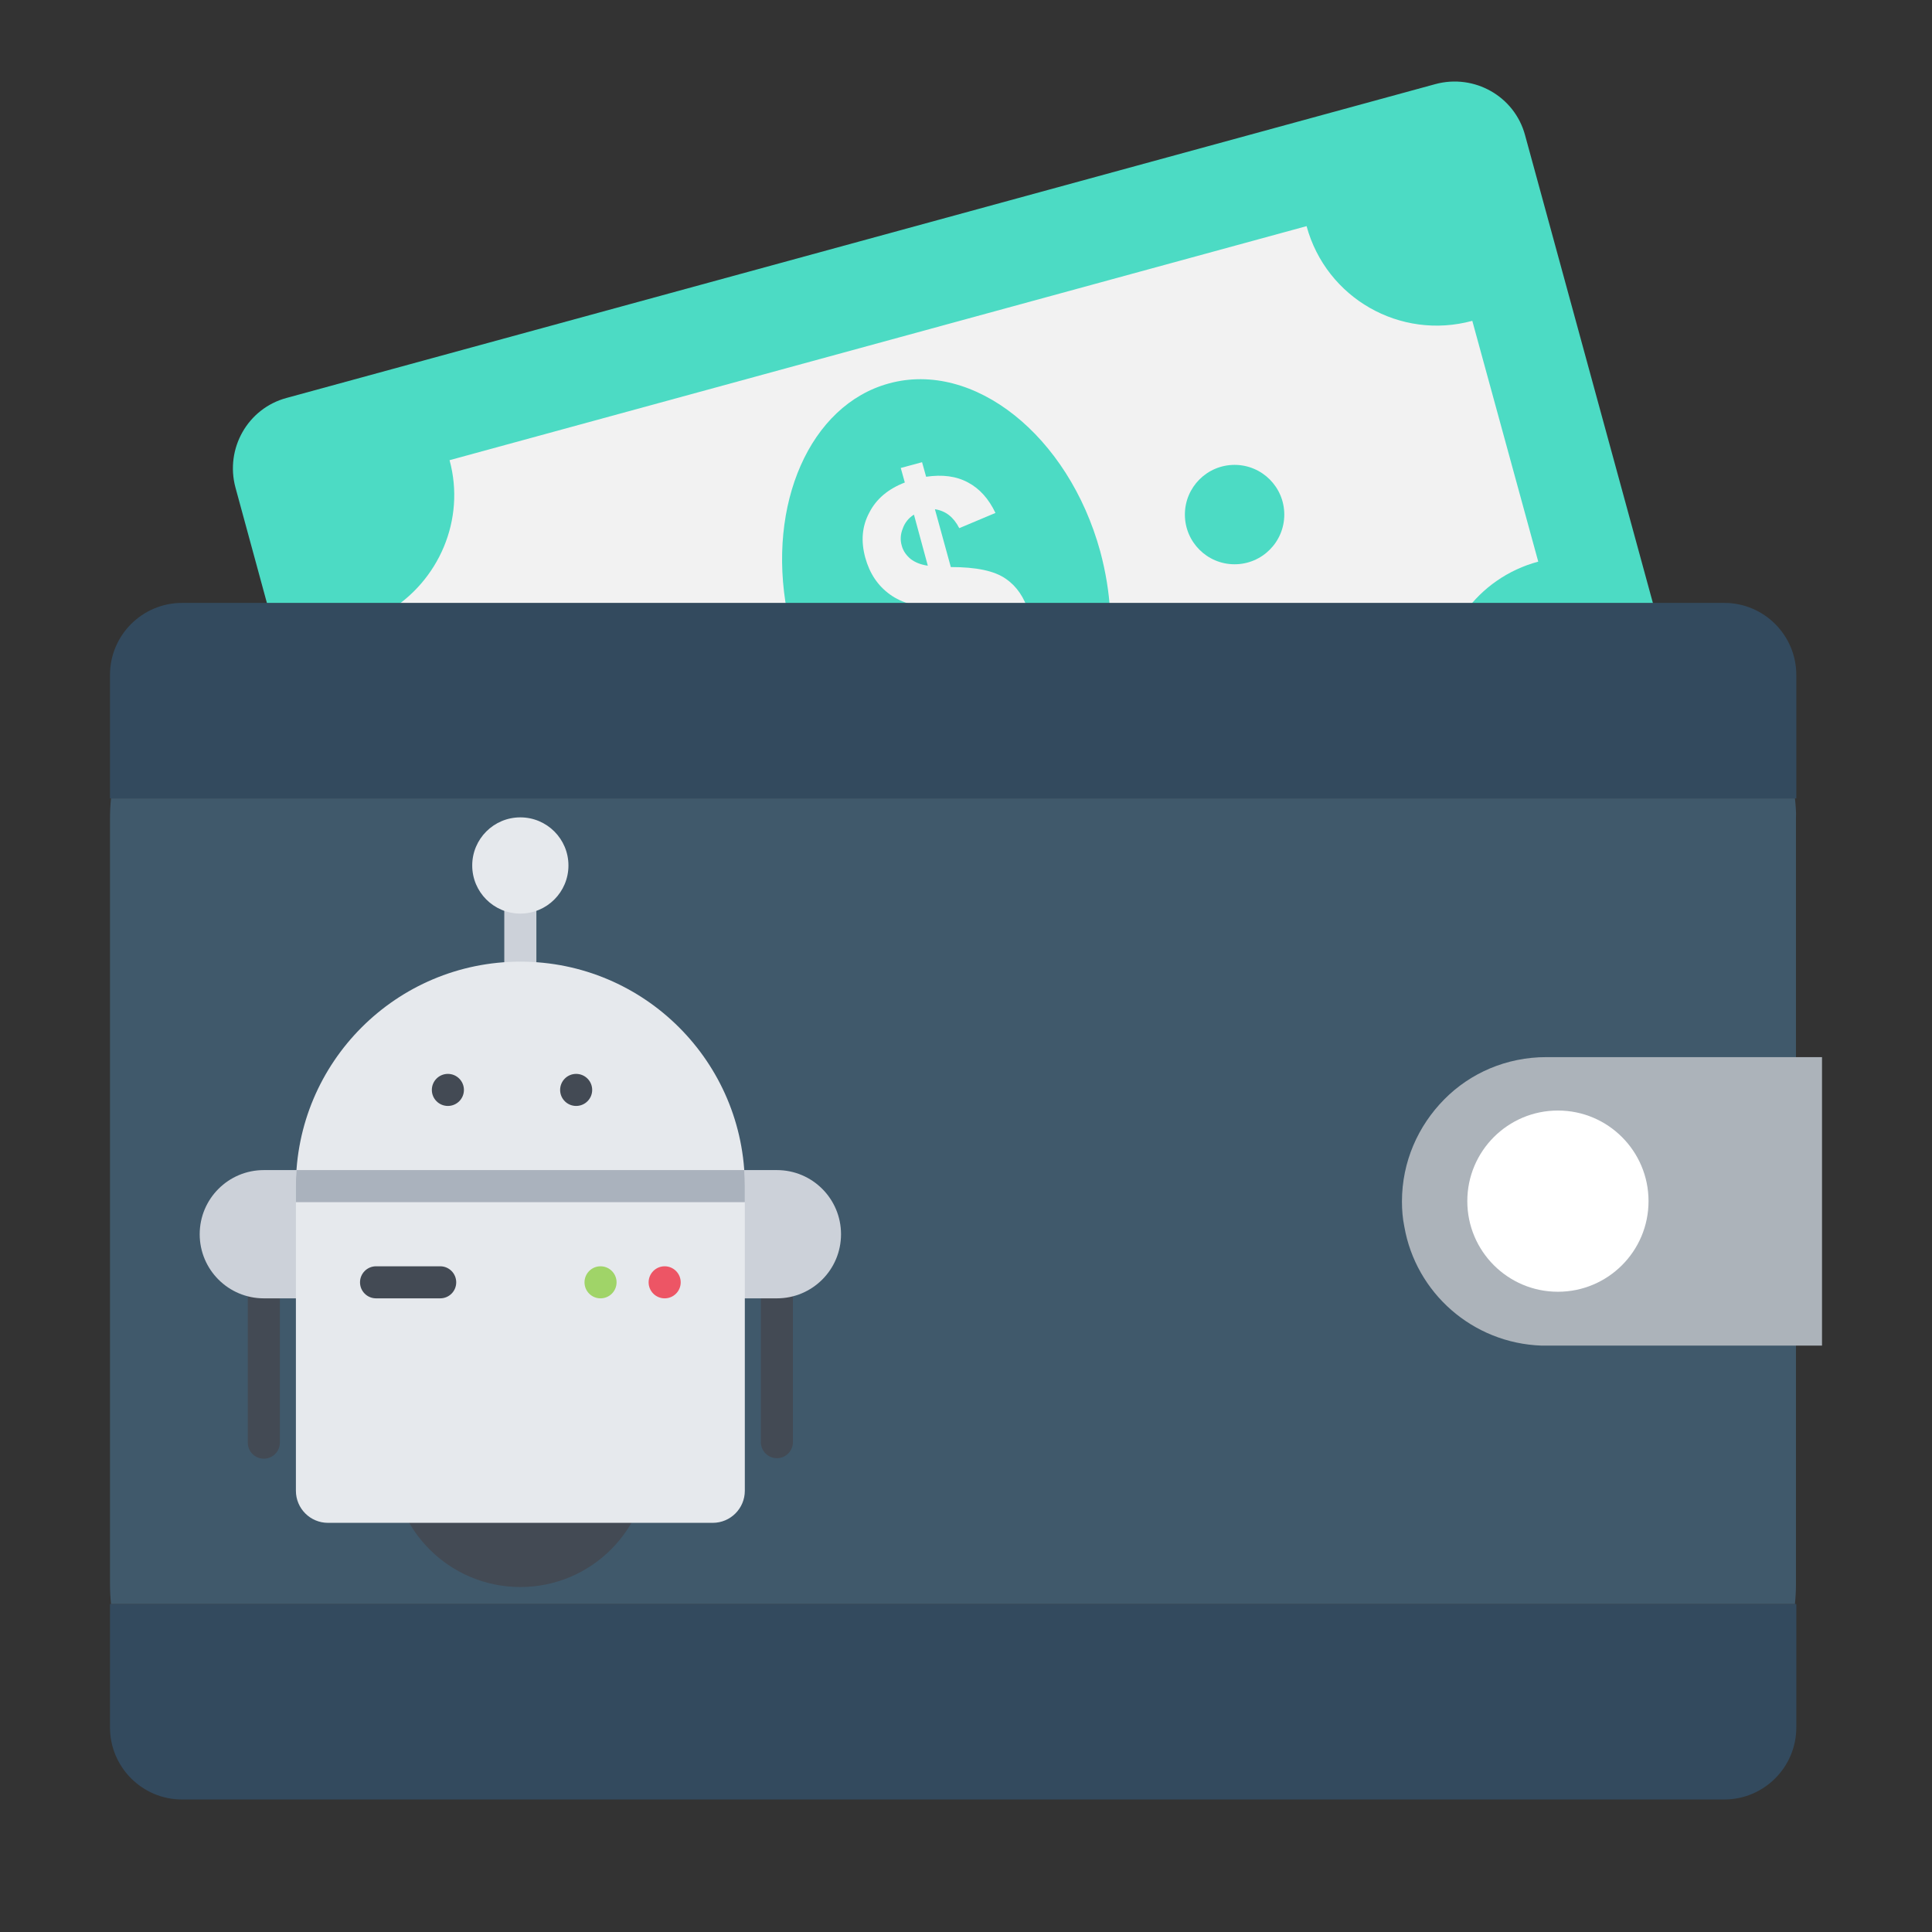<svg xmlns="http://www.w3.org/2000/svg" xmlns:xlink="http://www.w3.org/1999/xlink" version="1.1" width="532" height="532" xml:space="preserve"><rect width="100%" height="100%" fill="#333333" stroke="none"/><rect id="backgroundrect" width="100%" height="100%" x="0" y="0" fill="none" stroke="none"/>
<desc>Created with Fabric.js 4.2.0</desc>
<defs>
</defs>




<g class="currentLayer" style=""><title>Layer 1</title><g id="9e90b49e-a1ae-4cd6-975a-e45cfdf9e537">
</g><g class=""><g id="svg_2" class="">
<g style="" vector-effect="non-scaling-stroke" stroke-width="0" id="svg_3">
		<g stroke-width="0" id="svg_4">
<path style="stroke: none; stroke-width: 1; stroke-dasharray: none; stroke-linecap: butt; stroke-dashoffset: 0; stroke-linejoin: miter; stroke-miterlimit: 4; fill: rgb(76,219,196); fill-rule: nonzero; opacity: 1;" vector-effect="non-scaling-stroke" d="M455.8,168.438 L419.944,37.218 C417.057,26.508 405.975,20.268 395.265,23.155 L78.901,109.58 C68.191,112.467 61.952,123.549 64.839,134.259 L74.152,168.438 L455.8,168.438 z" stroke-linecap="round" stroke-width="0" id="svg_5"/>
</g>
		<g stroke-width="0" id="svg_6">
<path style="stroke: none; stroke-width: 1; stroke-dasharray: none; stroke-linecap: butt; stroke-dashoffset: 0; stroke-linejoin: miter; stroke-miterlimit: 4; fill: rgb(242,242,242); fill-rule: nonzero; opacity: 1;" vector-effect="non-scaling-stroke" d="M106.747,168.438 L403.46,168.438 C408.21,161.919 415.195,156.89 423.576,154.655 L405.416,88.346 C385.579,93.748 365.184,82.106 359.782,62.27 L123.79,126.716 C128.26,143.107 120.81,160.056 106.747,168.438 z" stroke-linecap="round" stroke-width="0" id="svg_7"/>
</g>
		<g stroke-width="0" id="svg_8">
<circle style="stroke: none; stroke-width: 1; stroke-dasharray: none; stroke-linecap: butt; stroke-dashoffset: 0; stroke-linejoin: miter; stroke-miterlimit: 4; fill: rgb(76,219,196); fill-rule: nonzero; opacity: 1;" vector-effect="non-scaling-stroke" cx="-39.03" cy="55.439" r="14.7" transform="matrix(0.931,0,0,0.931,376.296,90.082) " stroke-width="0" id="svg_9"/>
</g>
		<g stroke-width="0" id="svg_10">
<path style="stroke: none; stroke-width: 1; stroke-dasharray: none; stroke-linecap: butt; stroke-dashoffset: 0; stroke-linejoin: miter; stroke-miterlimit: 4; fill: rgb(76,219,196); fill-rule: nonzero; opacity: 1;" vector-effect="non-scaling-stroke" d="M305.674,168.447 C305.394,163.046 304.463,157.458 302.973,151.87 C294.218,119.927 268.142,99.159 244.766,105.585 C222.974,111.545 211.146,138.925 216.734,168.447 L305.674,168.447 z" stroke-linecap="round" stroke-width="0" id="svg_11"/>
</g>
		<g stroke-width="0" id="svg_12">
<path style="stroke: none; stroke-width: 1; stroke-dasharray: none; stroke-linecap: butt; stroke-dashoffset: 0; stroke-linejoin: miter; stroke-miterlimit: 4; fill: rgb(242,242,242); fill-rule: nonzero; opacity: 1;" vector-effect="non-scaling-stroke" d="M245.055,163.689 C248.408,166.11 252.878,167.321 258.652,167.414 L258.931,168.438 L265.264,168.438 L264.985,167.6 C266.754,167.6 268.244,167.973 269.455,168.438 L283.238,168.438 C282.028,164.527 279.979,161.453 276.999,159.405 C273.832,157.169 268.803,156.145 261.818,156.145 L257.441,140.22 C260.422,140.685 262.564,142.362 264.147,145.435 L274.112,141.244 C272.249,137.333 269.735,134.539 266.568,132.862 C263.309,131.093 259.49,130.627 255.02,131.279 L253.902,127.275 L248.035,128.858 L249.153,132.862 C244.589,134.632 241.33,137.333 239.374,141.151 C237.325,144.969 237.046,149.067 238.256,153.537 C239.467,157.914 241.702,161.267 245.055,163.689 zM248.594,145.528 C249.153,143.945 250.177,142.641 251.667,141.71 L255.486,155.772 C253.53,155.493 251.947,154.841 250.736,153.91 C249.525,152.885 248.687,151.675 248.315,150.278 C247.849,148.695 247.942,147.111 248.594,145.528 z" stroke-linecap="round" stroke-width="0" id="svg_13"/>
</g>
		<g stroke-width="0" id="svg_14">
<path style="stroke: none; stroke-width: 1; stroke-dasharray: none; stroke-linecap: butt; stroke-dashoffset: 0; stroke-linejoin: miter; stroke-miterlimit: 4; fill: rgb(51,74,94); fill-rule: nonzero; opacity: 1;" vector-effect="non-scaling-stroke" d="M494.635,219.846 L494.635,185.854 C494.635,174.957 485.788,166.017 474.798,166.017 L50.124,166.017 C39.228,166.017 30.287,174.864 30.287,185.854 L30.287,219.846 L494.635,219.846 z" stroke-linecap="round" stroke-width="0" id="svg_15"/>
</g>
		<g stroke-width="0" id="svg_16">
<path style="stroke: none; stroke-width: 1; stroke-dasharray: none; stroke-linecap: butt; stroke-dashoffset: 0; stroke-linejoin: miter; stroke-miterlimit: 4; fill: rgb(51,74,94); fill-rule: nonzero; opacity: 1;" vector-effect="non-scaling-stroke" d="M30.287,441.682 L30.287,475.675 C30.287,486.571 39.135,495.512 50.124,495.512 L474.798,495.512 C485.694,495.512 494.635,486.664 494.635,475.675 L494.635,441.682 L30.287,441.682 z" stroke-linecap="round" stroke-width="0" id="svg_17"/>
</g>
		<g stroke-width="0" id="svg_18">
<polygon style="stroke: none; stroke-width: 1; stroke-dasharray: none; stroke-linecap: butt; stroke-dashoffset: 0; stroke-linejoin: miter; stroke-miterlimit: 4; fill: rgb(64,89,107); fill-rule: nonzero; opacity: 1;" vector-effect="non-scaling-stroke" points="89.706,495.515 89.706,495.515 435.22,495.515 435.22,495.515 " stroke-width="0" id="svg_19"/>
</g>
		<g stroke-width="0" id="svg_20">
<path style="stroke: none; stroke-width: 1; stroke-dasharray: none; stroke-linecap: butt; stroke-dashoffset: 0; stroke-linejoin: miter; stroke-miterlimit: 4; fill: rgb(64,89,107); fill-rule: nonzero; opacity: 1;" vector-effect="non-scaling-stroke" d="M494.262,219.846 L30.567,219.846 C30.38,221.709 30.287,223.571 30.287,225.434 L30.287,436.095 C30.287,437.957 30.38,439.82 30.567,441.682 L494.262,441.682 C494.449,439.82 494.542,437.957 494.542,436.095 L494.542,225.434 C494.635,223.571 494.449,221.709 494.262,219.846 z" stroke-linecap="round" stroke-width="0" id="svg_21"/>
</g>
		<g stroke-width="0" id="svg_22">
<path style="stroke: none; stroke-width: 1; stroke-dasharray: none; stroke-linecap: butt; stroke-dashoffset: 0; stroke-linejoin: miter; stroke-miterlimit: 4; fill: rgb(172,179,186); fill-rule: nonzero; opacity: 1;" vector-effect="non-scaling-stroke" d="M501.713,290.998 L501.713,370.531 L425.812,370.531 C425.346,370.531 424.88,370.531 424.508,370.531 C405.509,369.879 389.863,356.003 386.697,337.749 C386.231,335.514 386.045,333.186 386.045,330.857 C386.045,319.868 390.515,309.996 397.686,302.732 C404.857,295.468 414.822,291.091 425.812,291.091 L501.713,291.091 L501.713,290.998 z" stroke-linecap="round" stroke-width="0" id="svg_23"/>
</g>
		<g stroke-width="0" id="svg_24">
<circle style="stroke: none; stroke-width: 1; stroke-dasharray: none; stroke-linecap: butt; stroke-dashoffset: 0; stroke-linejoin: miter; stroke-miterlimit: 4; fill: rgb(255,255,255); fill-rule: nonzero; opacity: 1;" vector-effect="non-scaling-stroke" cx="-39.03" cy="55.439" r="26.8" transform="matrix(0.931,0,0,0.931,465.329,279.136) " stroke-width="0" id="svg_25"/>
</g>
</g>
</g><g id="svg_26" class="">
<g style="" vector-effect="non-scaling-stroke" stroke-width="0" id="svg_27">
		<g stroke-width="0" id="svg_28">
<rect style="stroke: none; stroke-width: 1; stroke-dasharray: none; stroke-linecap: butt; stroke-dashoffset: 0; stroke-linejoin: miter; stroke-miterlimit: 4; fill: rgb(204,209,217); fill-rule: nonzero; opacity: 1;" vector-effect="non-scaling-stroke" x="-98.49" y="82.644" rx="0" ry="0" width="21.344" height="84.19" transform="matrix(0.414,0,0,0.414,179.637,197.453) " stroke-width="0" id="svg_29"/>
</g>
		<g stroke-width="0" id="svg_30">
<path style="stroke: none; stroke-width: 1; stroke-dasharray: none; stroke-linecap: butt; stroke-dashoffset: 0; stroke-linejoin: miter; stroke-miterlimit: 4; fill: rgb(67,74,84); fill-rule: nonzero; opacity: 1;" vector-effect="non-scaling-stroke" d="M68.234,353.106 L68.234,397.252 C68.234,399.69 70.207,401.669 72.645,401.669 C75.083,401.669 77.062,399.69 77.062,397.252 L77.062,353.106 L68.234,353.106 z" stroke-linecap="round" stroke-width="0" id="svg_31"/>
</g>
		<g stroke-width="0" id="svg_32">
<path style="stroke: none; stroke-width: 1; stroke-dasharray: none; stroke-linecap: butt; stroke-dashoffset: 0; stroke-linejoin: miter; stroke-miterlimit: 4; fill: rgb(67,74,84); fill-rule: nonzero; opacity: 1;" vector-effect="non-scaling-stroke" d="M209.514,353.106 L209.514,397.116 C209.514,399.555 211.493,401.533 213.932,401.533 C216.37,401.533 218.342,399.555 218.342,397.116 L218.342,353.106 L209.514,353.106 z" stroke-linecap="round" stroke-width="0" id="svg_33"/>
</g>
		<g stroke-width="0" id="svg_34">
<path style="stroke: none; stroke-width: 1; stroke-dasharray: none; stroke-linecap: butt; stroke-dashoffset: 0; stroke-linejoin: miter; stroke-miterlimit: 4; fill: rgb(204,209,217); fill-rule: nonzero; opacity: 1;" vector-effect="non-scaling-stroke" d="M72.645,322.198 L102.078,322.198 L102.078,357.516 L72.645,357.516 C62.892,357.516 54.989,349.613 54.989,339.861 C54.989,330.101 62.892,322.198 72.645,322.198 z" stroke-linecap="round" stroke-width="0" id="svg_35"/>
</g>
		<g stroke-width="0" id="svg_36">
<path style="stroke: none; stroke-width: 1; stroke-dasharray: none; stroke-linecap: butt; stroke-dashoffset: 0; stroke-linejoin: miter; stroke-miterlimit: 4; fill: rgb(204,209,217); fill-rule: nonzero; opacity: 1;" vector-effect="non-scaling-stroke" d="M213.932,322.198 L184.499,322.198 L184.499,357.516 L213.932,357.516 C223.684,357.516 231.587,349.613 231.587,339.861 C231.587,330.101 223.684,322.198 213.932,322.198 z" stroke-linecap="round" stroke-width="0" id="svg_37"/>
</g>
		<g stroke-width="0" id="svg_38">
<circle style="stroke: none; stroke-width: 1; stroke-dasharray: none; stroke-linecap: butt; stroke-dashoffset: 0; stroke-linejoin: miter; stroke-miterlimit: 4; fill: rgb(67,74,84); fill-rule: nonzero; opacity: 1;" vector-effect="non-scaling-stroke" cx="-87.818" cy="124.739" r="85.33" transform="matrix(0.414,0,0,0.414,179.637,350.038) " stroke-width="0" id="svg_39"/>
</g>
		<g stroke-width="0" id="svg_40">
<path style="stroke: none; stroke-width: 1; stroke-dasharray: none; stroke-linecap: butt; stroke-dashoffset: 0; stroke-linejoin: miter; stroke-miterlimit: 4; fill: rgb(230,233,237); fill-rule: nonzero; opacity: 1;" vector-effect="non-scaling-stroke" d="M205.097,326.615 C205.097,292.474 177.423,264.8 143.288,264.8 C109.153,264.8 81.48,292.474 81.48,326.615 L81.48,410.497 C81.48,415.373 85.431,419.332 90.308,419.332 L196.269,419.332 C201.145,419.332 205.097,415.374 205.097,410.497 L205.097,326.615 L205.097,326.615 z" stroke-linecap="round" stroke-width="0" id="svg_41"/>
</g>
		<g stroke-width="0" id="svg_42">
<path style="stroke: none; stroke-width: 1; stroke-dasharray: none; stroke-linecap: butt; stroke-dashoffset: 0; stroke-linejoin: miter; stroke-miterlimit: 4; fill: rgb(170,178,189); fill-rule: nonzero; opacity: 1;" vector-effect="non-scaling-stroke" d="M81.48,326.615 L81.48,331.026 L205.097,331.026 L205.097,326.615 L205.097,326.615 C205.097,325.128 205.045,323.653 204.942,322.198 L81.635,322.198 C81.531,323.653 81.48,325.128 81.48,326.615 z" stroke-linecap="round" stroke-width="0" id="svg_43"/>
</g>
		<g stroke-width="0" id="svg_44">
<circle style="stroke: none; stroke-width: 1; stroke-dasharray: none; stroke-linecap: butt; stroke-dashoffset: 0; stroke-linejoin: miter; stroke-miterlimit: 4; fill: rgb(230,233,237); fill-rule: nonzero; opacity: 1;" vector-effect="non-scaling-stroke" cx="-87.818" cy="124.739" r="32" transform="matrix(0.414,0,0,0.414,179.637,186.679) " stroke-width="0" id="svg_45"/>
</g>
		<g stroke-width="0" id="svg_46">
<path style="stroke: none; stroke-width: 1; stroke-dasharray: none; stroke-linecap: butt; stroke-dashoffset: 0; stroke-linejoin: miter; stroke-miterlimit: 4; fill: rgb(160,212,104); fill-rule: nonzero; opacity: 1;" vector-effect="non-scaling-stroke" d="M169.779,353.106 C169.779,355.544 167.8,357.516 165.361,357.516 C162.923,357.516 160.951,355.544 160.951,353.106 C160.951,350.668 162.924,348.688 165.361,348.688 C167.799,348.688 169.779,350.667 169.779,353.106 z" stroke-linecap="round" stroke-width="0" id="svg_47"/>
</g>
		<g stroke-width="0" id="svg_48">
<path style="stroke: none; stroke-width: 1; stroke-dasharray: none; stroke-linecap: butt; stroke-dashoffset: 0; stroke-linejoin: miter; stroke-miterlimit: 4; fill: rgb(67,74,84); fill-rule: nonzero; opacity: 1;" vector-effect="non-scaling-stroke" d="M127.747,300.125 C127.747,302.563 125.768,304.536 123.33,304.536 C120.892,304.536 118.913,302.563 118.913,300.125 C118.913,297.687 120.892,295.708 123.33,295.708 C125.768,295.708 127.747,297.687 127.747,300.125 z" stroke-linecap="round" stroke-width="0" id="svg_49"/>
</g>
		<g stroke-width="0" id="svg_50">
<path style="stroke: none; stroke-width: 1; stroke-dasharray: none; stroke-linecap: butt; stroke-dashoffset: 0; stroke-linejoin: miter; stroke-miterlimit: 4; fill: rgb(237,85,101); fill-rule: nonzero; opacity: 1;" vector-effect="non-scaling-stroke" d="M187.441,353.106 C187.441,355.544 185.462,357.516 183.024,357.516 C180.586,357.516 178.607,355.544 178.607,353.106 C178.607,350.668 180.586,348.688 183.024,348.688 C185.462,348.688 187.441,350.667 187.441,353.106 z" stroke-linecap="round" stroke-width="0" id="svg_51"/>
</g>
		<g stroke-width="0" id="svg_52">
<path style="stroke: none; stroke-width: 1; stroke-dasharray: none; stroke-linecap: butt; stroke-dashoffset: 0; stroke-linejoin: miter; stroke-miterlimit: 4; fill: rgb(67,74,84); fill-rule: nonzero; opacity: 1;" vector-effect="non-scaling-stroke" d="M163.065,300.125 C163.065,302.563 161.087,304.536 158.648,304.536 C156.21,304.536 154.238,302.563 154.238,300.125 C154.238,297.687 156.21,295.708 158.648,295.708 C161.086,295.708 163.065,297.687 163.065,300.125 z" stroke-linecap="round" stroke-width="0" id="svg_53"/>
</g>
		<g stroke-width="0" id="svg_54">
<path style="stroke: none; stroke-width: 1; stroke-dasharray: none; stroke-linecap: butt; stroke-dashoffset: 0; stroke-linejoin: miter; stroke-miterlimit: 4; fill: rgb(67,74,84); fill-rule: nonzero; opacity: 1;" vector-effect="non-scaling-stroke" d="M121.215,348.688 L103.553,348.688 C101.114,348.688 99.135,350.667 99.135,353.106 C99.135,355.544 101.114,357.516 103.553,357.516 L121.215,357.516 C123.654,357.516 125.626,355.544 125.626,353.106 C125.626,350.668 123.653,348.688 121.215,348.688 z" stroke-linecap="round" stroke-width="0" id="svg_55"/>
</g>
</g>
</g></g></g></svg>